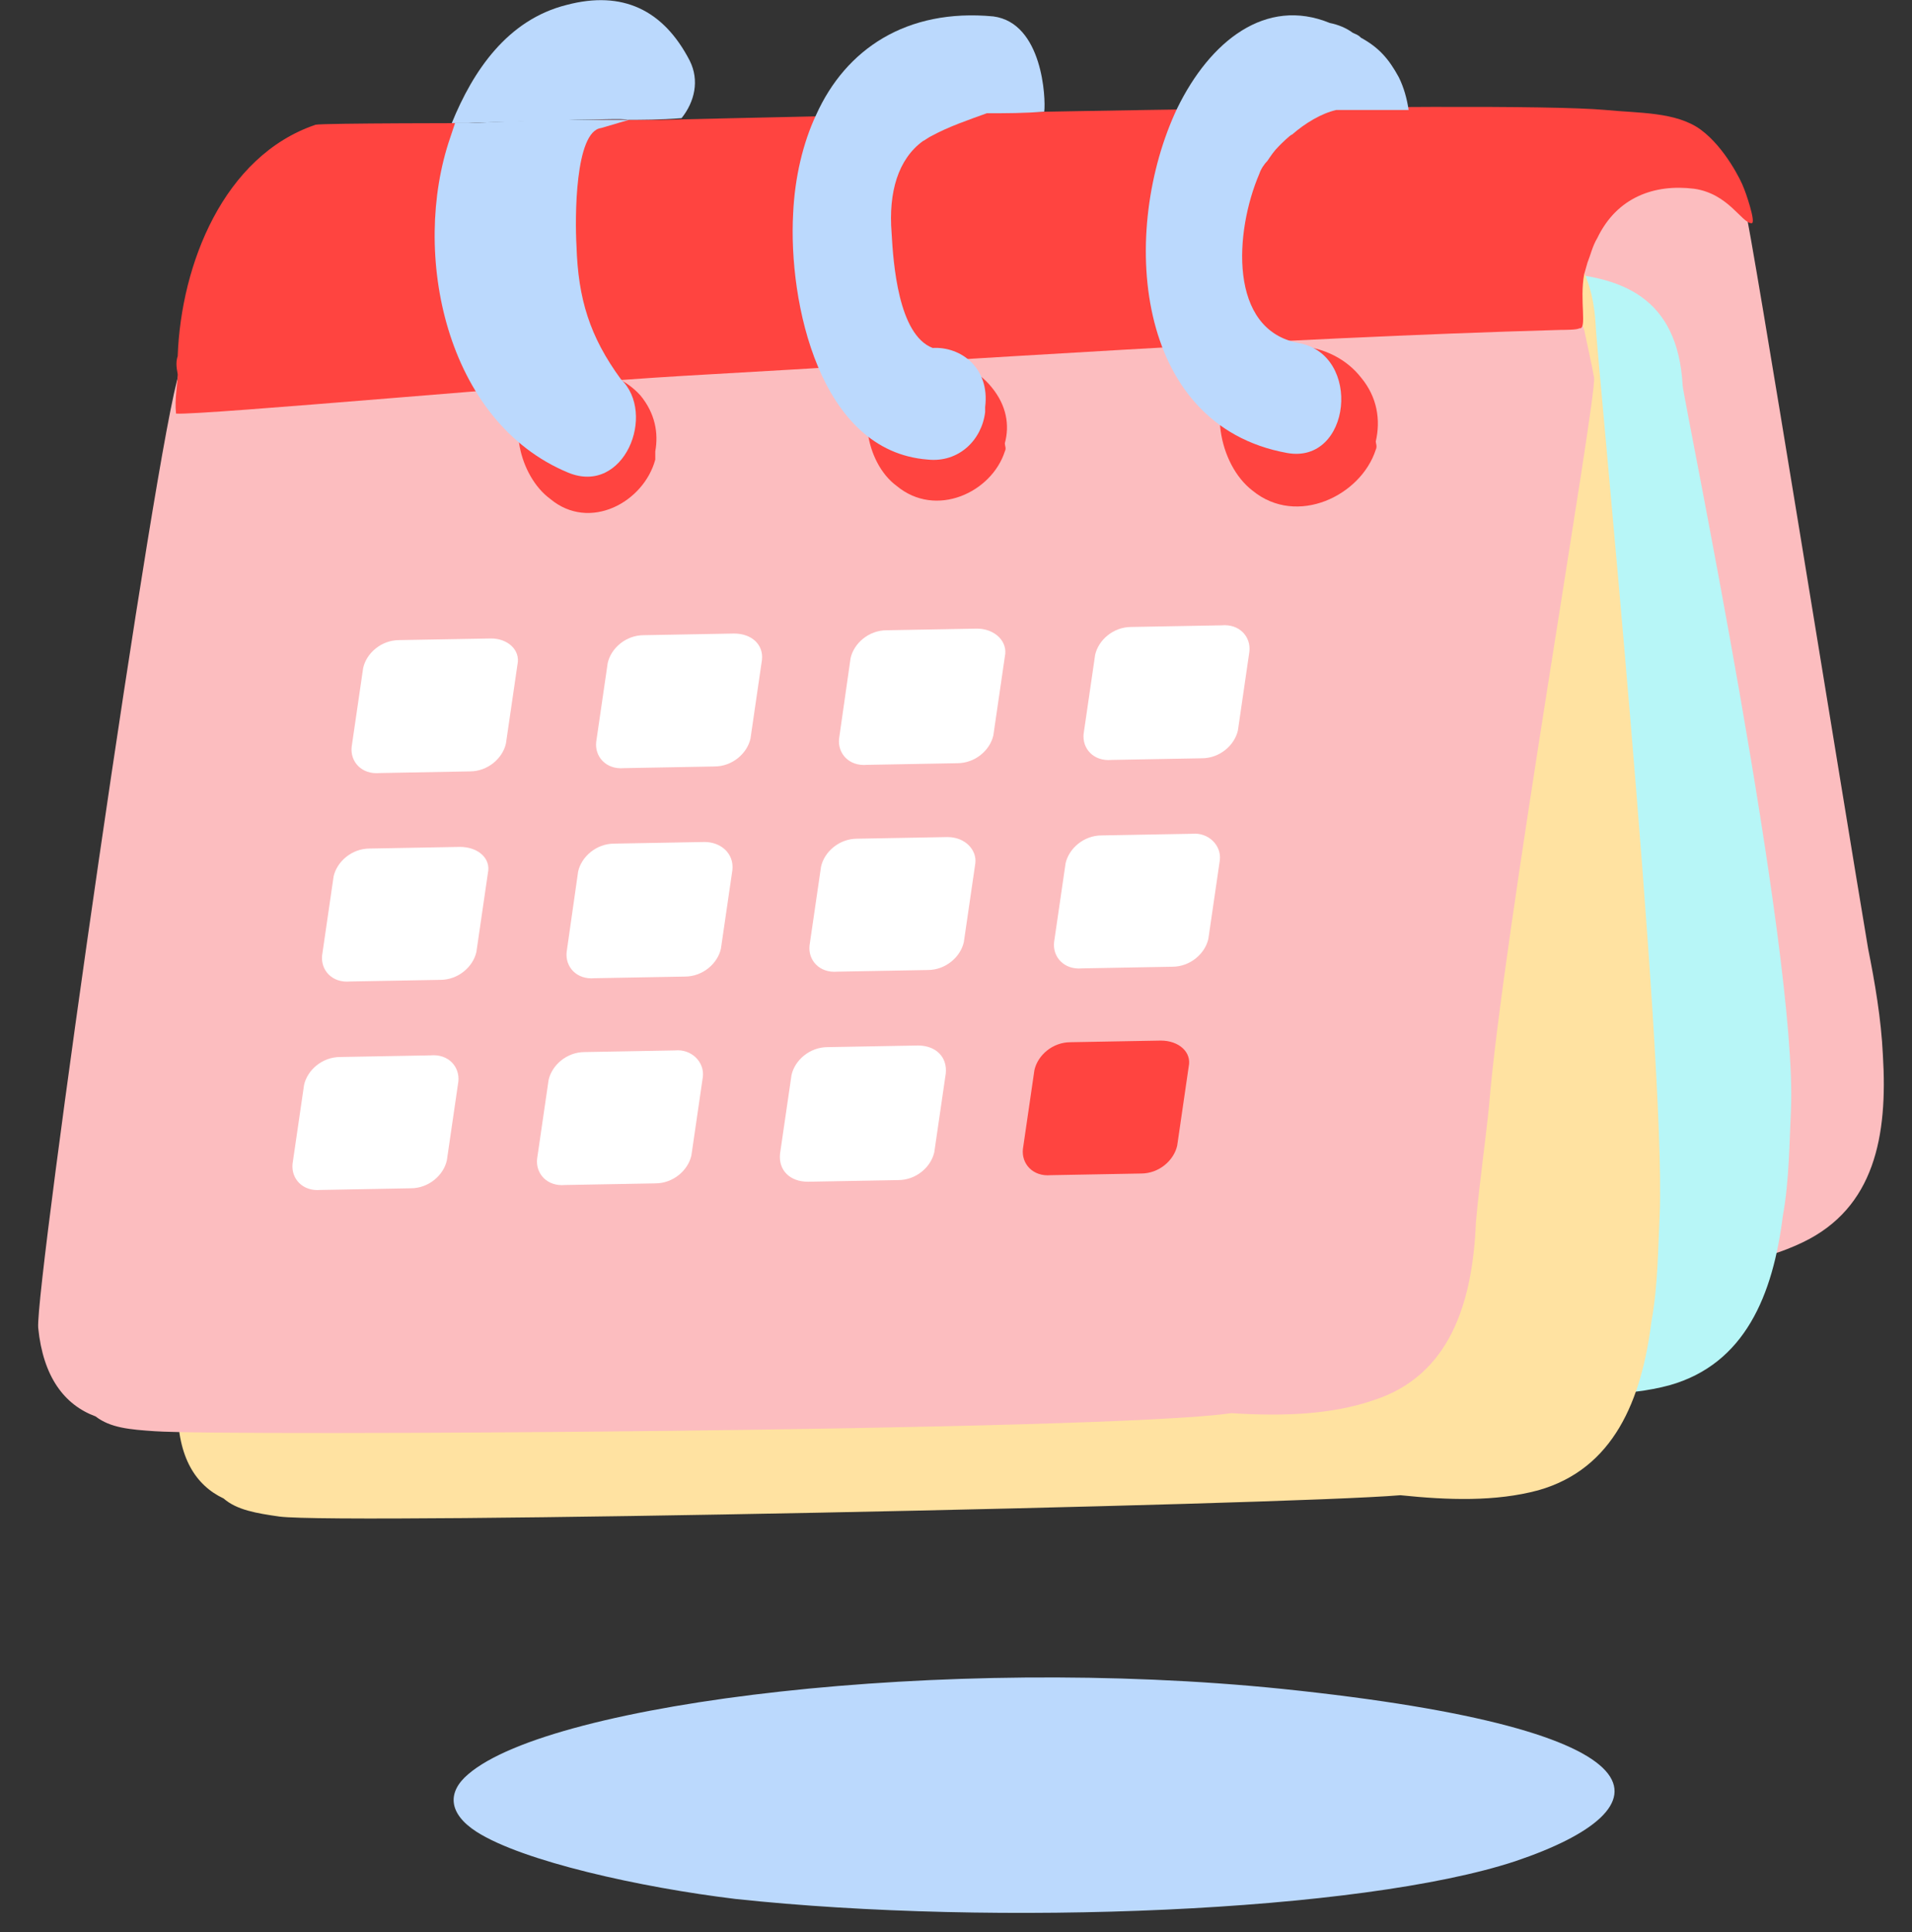 <svg width="96" height="97" viewBox="0 0 96 97" fill="none" xmlns="http://www.w3.org/2000/svg">
<rect x="0" y="0" width="96" height="97" fill="#333333" stroke="none"/>
<path d="M83.497 63.863C86.052 63.698 88.441 63.368 90.501 62.379C94.127 60.649 94.786 57.023 94.539 52.985C94.457 51.172 94.127 49.277 93.797 47.629C92.479 39.801 87.947 11.619 87.617 10.465C86.381 6.098 83.25 5.521 79.542 6.015C78.965 6.015 27.957 12.36 25.238 12.855C21.53 13.597 18.151 14.997 17.41 18.376C16.668 21.754 23.425 64.439 23.837 66.417C24.414 68.889 25.65 70.043 27.215 70.537C28.04 71.032 29.028 70.949 30.264 70.949C33.643 70.867 77.564 65.428 83.497 63.863Z" fill="#FCBDBF"/>
<path d="M76.905 69.796C79.294 70.043 81.684 70.125 83.827 69.548C87.617 68.477 89.018 65.016 89.513 61.061C89.842 59.248 89.842 57.353 89.924 55.705C90.254 47.711 84.568 20.271 84.486 19.365C84.239 14.915 81.437 13.844 77.894 13.679C77.317 13.596 34.467 13.926 31.83 13.926C28.204 14.008 24.743 14.832 23.343 17.964C21.942 21.095 17.162 63.286 17.245 65.346C17.245 67.818 18.151 69.219 19.552 69.878C20.211 70.455 21.2 70.62 22.354 70.784C25.403 71.361 71.054 70.372 76.905 69.796Z" fill="#B7F6F7"/>
<path d="M70.312 75.069C72.702 75.317 75.092 75.399 77.234 74.822C81.025 73.751 82.426 70.29 82.92 66.335C83.25 64.522 83.25 62.627 83.332 60.978C83.662 52.985 80.118 17.222 80.118 16.316C79.871 11.866 77.07 10.795 73.526 10.63C72.949 10.547 25.155 10.877 22.518 10.877C18.893 10.96 15.432 11.784 14.031 14.915C12.63 18.129 8.922 68.642 8.922 70.702C8.922 73.174 9.828 74.575 11.229 75.234C11.888 75.811 12.877 75.976 14.031 76.141C17.162 76.553 64.462 75.564 70.312 75.069Z" fill="#FFE2A1"/>
<path d="M61.825 70.949C64.379 71.114 66.852 71.032 68.994 70.29C72.784 69.054 73.938 65.428 74.103 61.391C74.268 59.495 74.597 57.188 74.762 55.54C75.421 47.217 80.201 19.859 80.036 18.953C79.954 18.458 79.624 16.975 79.542 16.563C78.47 13.349 75.834 13.597 72.537 13.679C71.96 13.597 20.294 13.926 17.492 14.091C13.701 14.338 10.158 15.409 9.004 18.706C7.851 22.002 1.753 64.604 1.918 66.664C2.165 69.136 3.236 70.537 4.802 71.114C5.543 71.691 6.532 71.773 7.768 71.856C11.147 72.103 55.727 71.856 61.825 70.949Z" fill="#FCBDBF"/>
<path d="M34.302 18.871C48.97 18.047 63.72 16.975 78.388 16.563C78.553 16.563 79.212 16.563 79.294 16.481C79.706 16.563 79.294 15.08 79.542 13.762L79.706 13.185C79.871 12.773 79.954 12.361 80.201 11.949C81.19 9.889 83.085 9.229 85.063 9.477C86.793 9.724 87.452 11.207 87.947 11.207C88.194 11.207 87.617 9.559 87.535 9.394C87.452 9.147 86.628 7.417 85.392 6.51C84.156 5.604 82.261 5.686 80.613 5.521C75.092 5.027 40.482 5.851 33.231 6.016C33.148 6.016 31.336 6.016 30.594 6.016C28.863 6.016 27.051 6.098 25.32 6.18C23.919 6.18 16.173 6.18 15.844 6.263C11.229 7.829 9.087 13.267 8.922 17.882C8.839 18.129 8.839 18.376 8.922 18.788C8.922 19.283 8.757 20.024 8.839 20.766C10.24 20.848 27.298 19.283 34.302 18.871Z" fill="#FF4440"/>
<path d="M69.076 22.578C69.159 22.414 69.076 22.249 69.076 22.166C69.324 21.095 69.159 19.942 68.335 18.953C66.851 17.058 63.803 16.81 62.154 18.458C60.589 20.024 61.166 23.32 62.896 24.639C65.121 26.451 68.335 24.886 69.076 22.578Z" fill="#FF4440"/>
<path d="M50.453 22.661C50.536 22.496 50.453 22.414 50.453 22.249C50.7 21.343 50.536 20.354 49.794 19.448C48.476 17.799 45.839 17.552 44.355 18.953C42.955 20.271 43.449 23.238 45.015 24.392C46.992 26.04 49.794 24.721 50.453 22.661Z" fill="#FF4440"/>
<path d="M65.204 17.222C61.66 16.563 61.99 11.619 63.226 8.735C63.308 8.487 63.473 8.24 63.638 8.075C63.803 7.828 63.967 7.581 64.215 7.334C64.297 7.251 64.791 6.757 64.874 6.757C65.533 6.18 66.357 5.686 67.099 5.521C68.335 5.521 69.571 5.521 70.725 5.521C70.642 4.944 70.477 4.367 70.23 3.873C69.736 2.966 69.241 2.39 68.335 1.895C68.17 1.73 68.088 1.73 67.923 1.648C67.593 1.401 67.181 1.236 66.769 1.154C63.555 -0.165 60.754 2.06 59.106 5.439C59.27 5.439 59.353 5.439 59.518 5.439C59.353 5.439 59.27 5.439 59.106 5.439C56.221 11.536 56.881 21.342 64.627 22.743C67.84 23.32 68.417 17.799 65.204 17.222Z" fill="#BBD9FD"/>
<path d="M49.464 20.683V20.436C49.712 18.459 48.228 17.387 46.828 17.47C45.097 16.811 44.85 13.185 44.767 11.701C44.603 9.641 45.097 7.993 46.333 7.087C46.498 7.004 46.58 6.922 46.745 6.84C47.652 6.345 48.64 6.016 49.547 5.686C50.536 5.686 51.442 5.686 52.431 5.604C52.513 4.944 52.349 1.154 49.877 0.824C45.509 0.412 42.46 2.472 40.977 5.768C41.059 5.768 41.059 5.768 41.142 5.768H40.977C40.318 7.169 39.906 8.9 39.823 10.713C39.576 15.162 41.142 22.661 46.58 23.073C48.146 23.238 49.3 22.084 49.464 20.683Z" fill="#BBD9FD"/>
<path d="M32.901 23.073C32.901 22.908 32.901 22.826 32.901 22.661C33.066 21.754 32.901 20.765 32.16 19.859C30.759 18.293 28.122 18.129 26.721 19.612C25.403 21.013 26.062 23.897 27.628 25.05C29.605 26.699 32.325 25.215 32.901 23.073Z" fill="#FF4440"/>
<path d="M31.583 6.016C31.5 6.016 29.688 6.016 28.946 6.016C27.215 6.016 25.402 6.098 23.672 6.18C23.507 6.18 23.178 6.18 22.848 6.18C22.766 6.428 22.683 6.675 22.601 6.922C20.623 12.69 22.354 21.178 28.534 23.732C31.336 24.886 32.984 20.766 31.171 19.035C29.605 16.893 29.028 14.998 28.946 12.361C28.863 10.96 28.863 6.592 30.182 6.428L31.583 6.016Z" fill="#BBD9FD"/>
<path d="M28.863 6.016C29.688 6.016 31.418 5.933 31.5 6.016C32.16 6.016 33.148 6.016 34.22 5.933C34.879 5.109 35.126 4.038 34.632 3.049C33.313 0.495 31.253 -0.494 28.451 0.247C25.485 0.989 23.755 3.543 22.683 6.18C23.095 6.18 23.343 6.18 23.507 6.18C25.402 6.098 27.133 6.098 28.863 6.016Z" fill="#BBD9FD"/>
<path d="M23.919 91.962C26.227 93.445 32.16 94.764 36.939 95.341C50.041 96.742 68.335 96 76.081 93.445C83.909 90.808 84.239 86.853 64.379 84.793C47.487 83.063 27.71 85.452 23.507 89.078C22.436 89.984 22.518 91.056 23.919 91.962Z" fill="#BBD9FD"/>
<path d="M24.661 32.055L20.046 32.137C19.14 32.137 18.398 32.796 18.234 33.538L17.657 37.493C17.574 38.235 18.151 38.894 19.058 38.812L23.59 38.729C24.496 38.729 25.238 38.07 25.403 37.328L25.98 33.373C26.144 32.632 25.485 32.055 24.661 32.055Z" fill="white"/>
<path d="M36.857 31.808L32.325 31.89C31.418 31.89 30.676 32.549 30.512 33.291L29.935 37.246C29.852 37.988 30.429 38.647 31.336 38.565L35.868 38.482C36.774 38.482 37.516 37.823 37.681 37.081L38.258 33.126C38.34 32.384 37.763 31.808 36.857 31.808Z" fill="white"/>
<path d="M49.052 31.561L44.52 31.643C43.614 31.643 42.872 32.302 42.707 33.044L42.13 37.082C42.048 37.823 42.625 38.482 43.531 38.4L48.063 38.318C48.97 38.318 49.712 37.658 49.876 36.917L50.453 32.961C50.618 32.22 49.959 31.561 49.052 31.561Z" fill="white"/>
<path d="M61.331 31.396L56.798 31.478C55.892 31.478 55.15 32.137 54.986 32.879L54.409 36.834C54.326 37.576 54.903 38.235 55.809 38.153L60.342 38.07C61.248 38.07 61.99 37.411 62.155 36.669L62.731 32.714C62.814 31.973 62.237 31.313 61.331 31.396Z" fill="white"/>
<path d="M23.095 42.52L18.563 42.602C17.657 42.602 16.915 43.262 16.75 44.003L16.174 47.959C16.091 48.7 16.668 49.359 17.574 49.277L22.107 49.195C23.013 49.195 23.755 48.535 23.919 47.794L24.496 43.839C24.661 43.097 24.002 42.52 23.095 42.52Z" fill="white"/>
<path d="M35.373 42.273L30.841 42.355C29.935 42.355 29.193 43.015 29.028 43.756L28.451 47.794C28.369 48.536 28.946 49.195 29.852 49.112L34.385 49.03C35.291 49.03 36.033 48.371 36.197 47.629L36.774 43.674C36.857 42.85 36.197 42.273 35.373 42.273Z" fill="white"/>
<path d="M47.569 42.026L43.037 42.108C42.13 42.108 41.389 42.767 41.224 43.509L40.647 47.465C40.565 48.206 41.142 48.865 42.048 48.783L46.58 48.701C47.487 48.701 48.228 48.041 48.393 47.3L48.97 43.344C49.052 42.685 48.475 42.026 47.569 42.026Z" fill="white"/>
<path d="M59.847 41.861L55.315 41.943C54.409 41.943 53.667 42.603 53.502 43.344L52.925 47.3C52.843 48.041 53.42 48.7 54.326 48.618L58.858 48.536C59.765 48.536 60.507 47.876 60.671 47.135L61.248 43.179C61.331 42.438 60.671 41.779 59.847 41.861Z" fill="white"/>
<path d="M21.612 52.986L17.08 53.068C16.173 53.068 15.432 53.727 15.267 54.469L14.69 58.424C14.608 59.166 15.185 59.825 16.091 59.743L20.623 59.66C21.53 59.66 22.271 59.001 22.436 58.259L23.013 54.304C23.095 53.562 22.518 52.903 21.612 52.986Z" fill="white"/>
<path d="M33.89 52.738L29.358 52.82C28.451 52.82 27.71 53.48 27.545 54.221L26.968 58.177C26.886 58.918 27.463 59.577 28.369 59.495L32.901 59.413C33.808 59.413 34.549 58.753 34.714 58.012L35.291 54.056C35.373 53.315 34.714 52.656 33.89 52.738Z" fill="white"/>
<path d="M46.086 52.491L41.554 52.573C40.647 52.573 39.906 53.232 39.741 53.974L39.164 57.929C39.082 58.753 39.658 59.33 40.565 59.33L45.097 59.248C46.004 59.248 46.745 58.589 46.91 57.847L47.487 53.892C47.569 53.068 46.992 52.491 46.086 52.491Z" fill="white"/>
<path d="M58.282 52.244L53.749 52.326C52.843 52.326 52.101 52.985 51.937 53.727L51.36 57.682C51.277 58.424 51.854 59.083 52.761 59.001L57.293 58.918C58.199 58.918 58.941 58.259 59.106 57.517L59.682 53.562C59.847 52.821 59.188 52.244 58.282 52.244Z" fill="#FF4440"/>
</svg>
